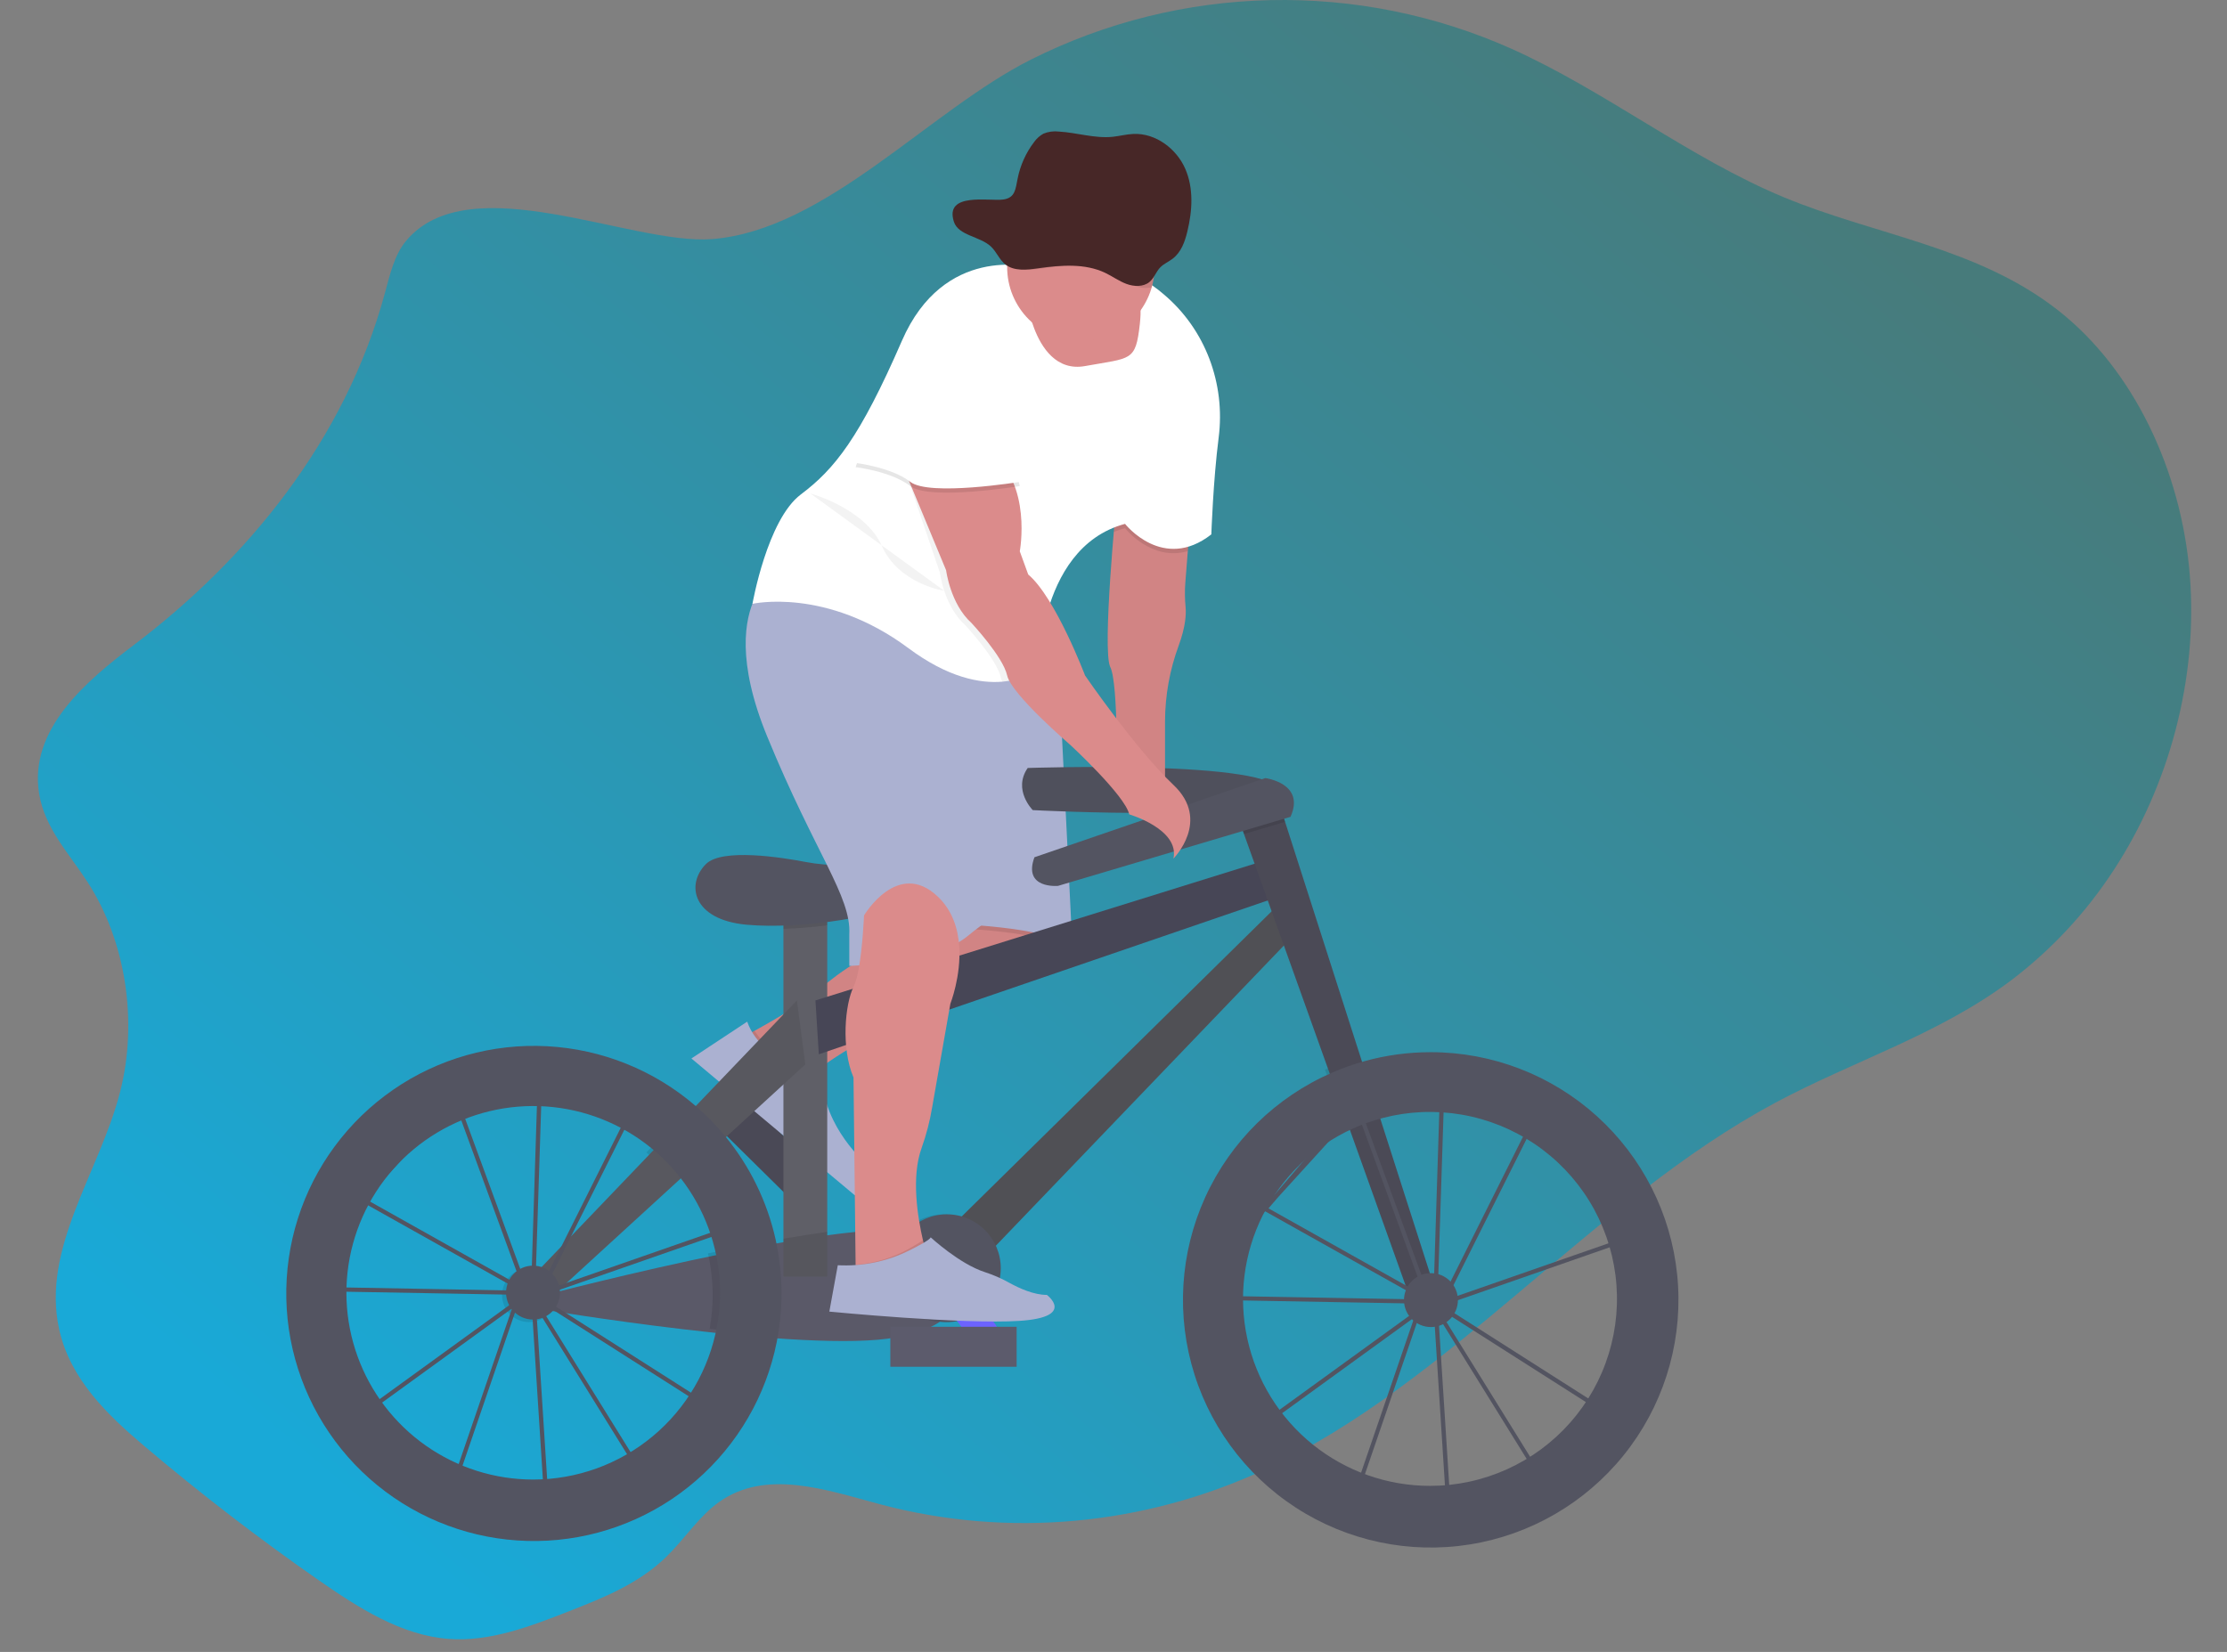 <svg width="1058" height="785" viewBox="0 0 1058 785" fill="none" xmlns="http://www.w3.org/2000/svg">
<rect x="0" y="0" width="1058" height="785" fill="#808080" stroke="none"/>
<g id="undraw_Ride_a_bicycle_2yok 1">
<path id="Vector" d="M192.844 114.553C187.363 121.153 185.252 130.431 182.892 139.155C163.887 209.455 117.056 266.001 63.723 306.392C41.138 323.5 13.641 346.444 18.582 377.119C21.243 393.593 32.916 405.72 41.588 419.137C59.782 447.231 65.684 485.418 57.011 519.05C47.149 557.316 19.582 593.023 28.114 631.716C33.376 655.533 51.24 672.483 68.414 687.051C95.207 709.764 122.854 731.04 151.354 750.882C170.459 764.18 190.784 777.12 213.049 778.807C232.654 780.296 251.858 772.903 270.473 765.609C286.737 759.227 303.411 752.588 316.544 739.806C325.116 731.46 331.948 720.693 341.47 713.865C363.835 697.828 392.562 707.991 418.209 714.858C478.723 730.974 543.489 725.089 601.073 698.245C689.404 657.061 756.73 570.575 843.131 524.171C880.28 504.214 920.69 491.829 955.088 466.126C974.467 451.492 991.122 433.611 1004.3 413.291C1030.31 373.487 1044.37 322.736 1040.31 273.057C1036.25 223.378 1013.49 175.506 977.753 147.461C939.494 117.441 891.173 111.834 847.642 93.812C802.691 75.195 762.702 43.201 718.181 23.224C682.156 7.104 642.95 -0.809 603.441 0.065C563.932 0.939 525.121 10.578 489.856 28.275C441.404 52.589 392.292 109.314 338.329 113.62C299.88 116.598 222.871 78.411 192.844 114.553Z" fill="url(#paint0_linear)"/>
<g id="man_bike">
<path id="Vector_2" d="M387 554.303L344.293 512.159L330.947 525.683L373.654 567.827L387 554.303Z" fill="#4A4956"/>
<path id="Vector_3" d="M354.48 491.99C354.48 491.99 379.27 478.91 388.85 470.49C394.617 465.444 400.818 460.917 407.38 456.96L438.48 438.03L503.48 433.03L506.48 444.03C506.48 444.03 511.48 460.03 461.48 474.03C411.48 488.03 386.48 510.03 386.48 510.03C386.48 510.03 354.48 520.99 354.48 491.99Z" fill="#DB8B8B"/>
<path id="Vector_4" d="M258.54 615.49C258.54 615.49 426.62 571.49 440.22 588.28C453.82 605.07 468.23 627.49 425.85 635.49C383.47 643.49 255.37 621.88 255.37 621.88L258.54 615.49Z" fill="#5A5968"/>
<path id="Vector_5" opacity="0.05" d="M505.54 449.55C502.76 455.44 493.17 465.12 461.48 473.99C420.87 485.36 396.75 501.99 389.13 507.86C387.36 509.21 386.48 509.99 386.48 509.99C386.48 509.99 354.48 520.99 354.48 491.99C354.48 491.99 356.03 491.17 358.48 489.8C365.91 485.73 381.64 476.8 388.82 470.45C394.586 465.403 400.787 460.875 407.35 456.92L438.45 437.99L450.03 437.1L503.45 432.99L506.45 443.99C506.45 443.99 507.15 446.14 505.54 449.55Z" fill="black"/>
<path id="Vector_6" opacity="0.1" d="M389.13 507.86C387.36 509.21 386.48 509.99 386.48 509.99C386.48 509.99 354.48 520.99 354.48 491.99C354.48 491.99 356.03 491.17 358.48 489.8C360.955 493.831 364.423 497.16 368.551 499.469C372.679 501.778 377.33 502.99 382.06 502.99H385.45L389.13 507.86Z" fill="black"/>
<path id="Vector_7" d="M354.98 485.49L328.48 502.99L406.08 567.99C406.08 567.99 417.48 560.99 411.48 552.99C411.48 552.99 391.48 535.99 390.48 511.99L384.48 503.99H381.09C375.358 503.991 369.767 502.211 365.089 498.897C360.412 495.583 356.88 490.898 354.98 485.49Z" fill="#ABB1D1"/>
<path id="Vector_8" opacity="0.1" d="M505.54 449.55C489.54 441.82 450.48 440.99 450.48 440.99L450.06 437.1L503.48 432.99L506.48 443.99C506.48 443.99 507.15 446.14 505.54 449.55Z" fill="black"/>
<path id="Vector_9" d="M450.48 438.99C450.48 438.99 497.48 439.99 509.48 449.99L503.48 328.99H438.48L450.48 438.99Z" fill="#ABB1D1"/>
<path id="Vector_10" d="M488.24 364.95C488.24 364.95 605.89 360.95 608.29 376.16C610.69 391.37 490.64 384.96 490.64 384.96C490.64 384.96 481.04 375.35 488.24 364.95Z" fill="#535461"/>
<path id="Vector_11" opacity="0.05" d="M488.24 364.95C488.24 364.95 605.89 360.95 608.29 376.16C610.69 391.37 490.64 384.96 490.64 384.96C490.64 384.96 481.04 375.35 488.24 364.95Z" fill="black"/>
<path id="Vector_12" d="M393 425.78H372.19V606.66H393V425.78Z" fill="#5F5F67"/>
<path id="Vector_13" d="M387.4 475.4L605.9 407.37L613.1 424.18L389 501.01L387.4 475.4Z" fill="#474656"/>
<path id="Vector_14" opacity="0.1" d="M393 425.77V439.7C386.08 440.6 379 441.17 372.19 441.39V425.77H393Z" fill="black"/>
<path id="Vector_15" d="M452.23 582.65L609.9 427.38L618.7 440.18L468.23 597.05L452.23 582.65Z" fill="#505055"/>
<path id="Vector_16" d="M391.44 410.78C388.52 410.554 385.616 410.164 382.74 409.61C371.46 407.45 343.02 402.92 335.37 410.61C325.77 420.21 328.97 437.02 354.58 439.42C380.19 441.82 424.21 435.42 433.02 425.81C433.02 425.77 417.09 412.75 391.44 410.78Z" fill="#535461"/>
<path id="Vector_17" opacity="0.1" d="M653.58 529.85C648.584 531.142 643.712 532.872 639.02 535.02L629.46 508.31C634.477 506.123 639.644 504.295 644.92 502.84L653.58 529.85Z" fill="black"/>
<path id="Vector_18" d="M680.33 608.26L669.13 614.66L590.99 396.33L587.49 386.56L605.9 376.15L610.51 390.53L680.33 608.26Z" fill="#4B4A56"/>
<path id="Vector_19" opacity="0.1" d="M610.51 390.53L590.99 396.33L587.49 386.56L605.9 376.15L610.51 390.53Z" fill="black"/>
<path id="Vector_20" d="M491.44 407.37L601.09 369.75C601.09 369.75 620.3 372.15 613.09 388.16L502.65 420.97C502.65 420.97 485.85 422.57 491.44 407.37Z" fill="#535461"/>
<path id="Vector_21" opacity="0.1" d="M367.79 615.86C367.789 621.994 367.314 628.119 366.37 634.18C356.77 633.49 346.85 632.49 337.13 631.49C339.289 619.599 339.021 607.394 336.34 595.61C345.81 593.61 355.48 591.7 364.92 589.97C366.833 598.467 367.795 607.15 367.79 615.86Z" fill="black"/>
<path id="Vector_22" opacity="0.1" d="M341.21 541.37L319.85 560.92C316.067 556.064 311.791 551.614 307.09 547.64L327.03 526.81C332.164 531.249 336.908 536.12 341.21 541.37Z" fill="black"/>
<path id="Vector_23" opacity="0.1" d="M393 585.38V606.65H372.19V588.65C379.39 587.4 386.39 586.29 393 585.38Z" fill="black"/>
<path id="Vector_24" d="M252.94 606.66L378.59 475.4L382.6 505.81L259.34 618.66L252.94 606.66Z" fill="#58585F"/>
<path id="Vector_25" opacity="0.1" d="M251.34 628.27C258.415 628.27 264.15 622.535 264.15 615.46C264.15 608.385 258.415 602.65 251.34 602.65C244.265 602.65 238.53 608.385 238.53 615.46C238.53 622.535 244.265 628.27 251.34 628.27Z" fill="black"/>
<path id="Vector_26" opacity="0.1" d="M448.22 628.27C462.364 628.27 473.83 616.804 473.83 602.66C473.83 588.516 462.364 577.05 448.22 577.05C434.076 577.05 422.61 588.516 422.61 602.66C422.61 616.804 434.076 628.27 448.22 628.27Z" fill="black"/>
<path id="Vector_27" d="M449.83 628.27C463.974 628.27 475.44 616.804 475.44 602.66C475.44 588.516 463.974 577.05 449.83 577.05C435.686 577.05 424.22 588.516 424.22 602.66C424.22 616.804 435.686 628.27 449.83 628.27Z" fill="#535461"/>
<path id="Vector_28" d="M565.48 246.99L563.1 277.1C562.826 280.914 562.876 284.744 563.25 288.55C563.56 291.92 563.25 297.82 559.95 306.82C555.713 318.317 553.523 330.467 553.48 342.72V376.99L530.48 372.99C530.48 372.99 531.48 324.99 527.48 316.99C523.48 308.99 530.48 237.99 530.48 237.99L565.48 246.99Z" fill="#DB8B8B"/>
<path id="Vector_29" d="M442.992 600.736L442.984 600.742C439.977 602.991 439.362 607.253 441.611 610.26L461.937 637.441C464.186 640.448 468.448 641.063 471.455 638.814L471.463 638.808C474.471 636.559 475.085 632.297 472.836 629.29L452.51 602.109C450.261 599.102 446 598.487 442.992 600.736Z" fill="#6C63FF"/>
<path id="Vector_30" opacity="0.05" d="M564.3 261.91L563.1 277.1C562.83 280.911 562.883 284.738 563.26 288.54C563.57 291.91 563.26 297.81 559.96 306.82C555.723 318.317 553.533 330.467 553.49 342.72V376.99L530.49 372.99C530.49 372.99 531.49 324.99 527.49 316.99C524.66 311.32 527.34 274.05 529.15 252.78C529.9 244.03 530.49 237.99 530.49 237.99L565.49 246.99L564.3 261.91Z" fill="black"/>
<path id="Vector_31" d="M489.48 424.99C478.846 430.653 468.797 437.352 459.48 444.99C443.48 457.99 403.48 458.99 403.48 458.99V443.99C404.48 425.99 387.48 405.99 364.48 349.99C349.79 314.23 353.86 293.99 358.72 283.99C361.48 278.34 364.48 275.99 364.48 275.99L489.48 299.99L493.95 313.39L503.48 341.99C503.48 341.99 468.48 343.99 462.48 346.99C456.48 349.99 460.48 376.99 460.48 376.99C454.48 404.99 489.48 424.99 489.48 424.99Z" fill="#ABB1D1"/>
<path id="Vector_32" d="M451.5 476.99L442.85 526.19C441.759 532.759 440.086 539.218 437.85 545.49C432.78 559.35 436.02 578.78 438.48 589.38C439.57 594.06 440.48 597.02 440.48 597.02L414.48 611.02L406.48 605.02V601.02L405.48 512.02C399.48 498.02 401.48 477.02 405.48 469.02C406.617 466.392 407.417 463.63 407.86 460.8C409.86 450.08 410.48 435.02 410.48 435.02C410.48 435.02 426.48 408.02 445.48 426.02C452.48 432.65 455.14 441.32 455.7 449.62C456.68 463.83 451.5 476.99 451.5 476.99Z" fill="#DB8B8B"/>
<path id="Vector_33" opacity="0.1" d="M565.48 246.99L564.3 261.91C546.9 266.91 534.48 250.99 534.48 250.99C532.665 251.477 530.882 252.074 529.14 252.78C529.89 244.03 530.48 237.99 530.48 237.99L565.48 246.99Z" fill="black"/>
<path id="Vector_34" d="M578.96 207.94C576.35 228.29 575.48 253.94 575.48 253.94C552.48 271.94 534.48 248.94 534.48 248.94C512.76 254.77 502.55 273.78 497.74 290.37C495.164 299.344 493.732 308.607 493.48 317.94C493.48 317.94 487.4 322.94 476.2 323.94C465.61 324.83 450.43 322.07 431.48 307.94C392.48 278.94 357.48 286.94 357.48 286.94C357.48 286.94 364.48 246.94 380.48 234.94C396.48 222.94 408.48 207.94 428.48 161.94C448.48 115.94 489.48 126.94 489.48 126.94C489.48 126.94 491.48 117.94 528.48 126.94C537.492 129.302 545.834 133.721 552.85 139.85C572.64 156.49 582.24 182.3 578.96 207.94Z" fill="white"/>
<path id="Vector_35" opacity="0.05" d="M497.74 290.42C495.164 299.394 493.732 308.657 493.48 317.99C493.48 317.99 487.4 322.99 476.2 323.99C475.884 323.353 475.643 322.682 475.48 321.99C473.48 312.99 458.48 296.99 458.48 296.99C448.48 287.99 446.48 271.99 446.48 271.99L429.98 223.49L424.48 218.99C424.48 218.99 447.48 200.99 467.48 215.99C487.48 230.99 481.48 262.99 481.48 262.99L485.48 273.99C489.63 277.49 493.85 283.66 497.74 290.42Z" fill="black"/>
<path id="Vector_36" d="M427.48 217.99L449.48 270.99C449.48 270.99 451.48 286.99 461.48 295.99C461.48 295.99 476.48 311.99 478.48 320.99C480.48 329.99 508.48 353.99 508.48 353.99C508.48 353.99 534.48 377.99 536.48 386.99C536.48 386.99 560.48 393.99 557.48 407.99C557.48 407.99 575.48 389.99 557.48 372.99C539.48 355.99 515.48 320.99 515.48 320.99C515.48 320.99 501.48 283.99 488.48 272.99L484.48 261.99C484.48 261.99 490.48 229.99 470.48 214.99C450.48 199.99 427.48 217.99 427.48 217.99Z" fill="#DB8B8B"/>
<path id="Vector_37" d="M541.85 149.49C541.8 150.82 541.69 152.3 541.51 153.95C539.51 171.95 537.51 169.95 515.51 173.95C501.83 176.44 494.72 165.01 491.3 156.01C490.062 152.75 489.128 149.382 488.51 145.95L536.51 137.95C536.51 137.95 542.26 136.34 541.85 149.49Z" fill="#DB8B8B"/>
<path id="Vector_38" opacity="0.1" d="M440.48 596.99L414.48 610.99L406.48 604.99V600.99C415.464 600.352 424.193 597.718 432.03 593.28C434.43 591.92 436.69 590.58 438.5 589.4C439.55 594.03 440.48 596.99 440.48 596.99Z" fill="black"/>
<path id="Vector_39" d="M548.48 126.99C548.48 136.273 544.793 145.175 538.229 151.739C531.665 158.303 522.763 161.99 513.48 161.99C504.197 161.99 495.295 158.303 488.731 151.739C482.168 145.175 478.48 136.273 478.48 126.99C478.48 126.41 478.48 125.83 478.48 125.25C478.711 115.967 482.62 107.157 489.346 100.756C496.073 94.356 505.067 90.889 514.35 91.12C523.633 91.351 532.443 95.26 538.844 101.986C545.245 108.713 548.711 117.707 548.48 126.99Z" fill="#DB8B8B"/>
<path id="Vector_40" opacity="0.1" d="M470.48 175.99L484.48 230.99C484.48 230.99 441.48 237.99 432.48 230.99C423.48 223.99 406.48 221.99 406.48 221.99C406.48 221.99 424.48 169.99 434.48 163.99C444.48 157.99 470.48 175.99 470.48 175.99Z" fill="black"/>
<path id="Vector_41" d="M470.48 173.99L484.48 228.99C484.48 228.99 441.48 235.99 432.48 228.99C423.48 221.99 406.48 219.99 406.48 219.99C406.48 219.99 424.48 167.99 434.48 161.99C444.48 155.99 470.48 173.99 470.48 173.99Z" fill="white"/>
<path id="Vector_42" d="M482.98 630.49H422.98V649.49H482.98V630.49Z" fill="#5C5B6C"/>
<path id="Vector_43" opacity="0.1" d="M548.48 126.99C548.483 130.216 548.039 133.426 547.16 136.53C544.455 137.12 541.633 136.861 539.08 135.79C535.34 134.32 532.13 131.79 528.54 129.97C518.43 124.85 506.4 125.86 495.2 127.55C489.64 128.39 483.33 129.17 478.96 125.63C478.81 125.511 478.666 125.385 478.53 125.25C478.761 115.967 482.67 107.157 489.396 100.756C496.123 94.356 505.117 90.889 514.4 91.12C523.683 91.351 532.493 95.26 538.894 101.986C545.295 108.713 548.761 117.707 548.53 126.99H548.48Z" fill="black"/>
<path id="Vector_44" opacity="0.05" d="M384.98 234.49C384.98 234.49 410.98 241.49 418.98 259.49C426.98 277.49 448.62 280.78 448.62 280.78" fill="black"/>
<path id="Vector_45" d="M431.641 594.38C437.029 591.737 441.756 589.093 442.167 588C442.167 588 455.764 600.602 467.877 604.515C471.949 605.836 475.848 607.538 479.507 609.591C484.304 612.235 491.147 615.346 497.359 615.346C497.359 615.346 511.408 625.921 484.314 627.683C457.22 629.446 394 623.277 394 623.277L398.014 601.245C409.742 601.849 421.419 599.465 431.641 594.38Z" fill="#ABB1D1"/>
</g>
<g id="hat">
<path id="Vector_46" d="M453.16 105.34C455.29 112.02 465.52 112.23 470.77 117.15C473.5 119.71 474.77 123.49 477.77 125.77C481.94 128.95 487.96 128.25 493.27 127.49C503.96 125.97 515.44 125.06 525.08 129.67C528.5 131.3 531.57 133.58 535.14 134.91C538.71 136.24 543.14 136.4 546.04 134.04C548.36 132.15 549.21 129.04 551.31 126.96C552.94 125.32 555.21 124.4 557.07 122.96C561.15 119.88 562.91 114.86 564.07 110.06C566.47 100.18 567.16 89.53 563.07 80.16C558.98 70.79 549.14 63.16 538.4 63.65C535.11 63.8 531.9 64.65 528.62 65.01C520.07 65.88 511.62 63.01 503.04 62.52C500.551 62.217 498.027 62.562 495.71 63.52C493.963 64.491 492.457 65.841 491.3 67.47C487.372 72.615 484.682 78.597 483.44 84.95C482.44 89.74 482.39 94.08 476.52 94.82C469.85 95.7 448.65 91.21 453.16 105.34Z" fill="#472727"/>
</g>
<g id="right_wheel">
<path id="Vector_47" d="M687.37 720.03L681.11 622.13L680.98 621.92L674.66 624.12L645.57 708.93L599.32 676.13L673.01 622.72L673.08 622.51L673.5 622.36L678.25 618.91L601.01 575.6L582.08 596.4L585.08 615.9L673.88 617.48V619.48L583.4 617.86L580 595.75L605.89 567.3L644.61 522.13L645.3 524L653.5 515L684.04 520.47V519.26L686.04 519.32V520.83L731.4 528.95L689.07 613.6L682.9 618.07V618.57V619.13L780.71 585.05L769.1 676.26L686.1 623.39L683.18 621.75L732.12 700.64L687.37 720.03ZM683.37 625.69L689.22 717.07L729.27 699.69L683.37 625.69ZM602.8 676.13L644.59 705.76L671.93 626.02L602.8 676.13ZM685.12 620.47L687.21 621.64L767.56 672.84L778.36 587.97L685.12 620.47ZM678.02 613.27L680.53 617.32L680.97 617L683.97 522.47L654.23 517.13L646.07 526.13L678.02 613.27ZM602.63 574.22L677.47 616.22L676.17 614.09L644.59 527.82L607.39 568.7L602.63 574.22ZM686 522.83L683 615.52L687.52 612.24L728.43 530.42L686 522.83Z" fill="#535461"/>
<path id="Vector_48" d="M679.747 500C669.134 499.988 658.568 501.415 648.337 504.24C643.061 505.695 637.904 507.523 632.887 509.71C606.157 521.297 584.674 542.387 572.594 568.898C560.514 595.41 558.696 625.459 567.492 653.233C576.287 681.008 595.071 704.533 620.209 719.259C645.348 733.984 675.054 738.863 703.582 732.952C732.109 727.04 757.431 710.759 774.648 687.257C791.865 663.755 799.754 634.702 796.789 605.72C793.823 576.738 780.215 549.885 758.595 530.356C736.975 510.828 708.881 500.012 679.747 500ZM679.357 706.09C659.076 706.082 639.408 699.137 623.62 686.407C607.831 673.678 596.872 655.931 592.562 636.113C588.252 616.295 590.851 595.6 599.928 577.463C609.004 559.326 624.011 544.84 642.457 536.41C647.149 534.262 652.021 532.532 657.017 531.24C669.229 528.07 681.977 527.537 694.411 529.677C706.845 531.817 718.68 536.581 729.13 543.651C739.58 550.722 748.404 559.937 755.015 570.683C761.627 581.429 765.873 593.46 767.473 605.975C769.073 618.49 767.989 631.202 764.293 643.265C760.597 655.329 754.375 666.467 746.04 675.939C737.704 685.41 727.447 692.998 715.951 698.197C704.455 703.395 691.984 706.086 679.367 706.09H679.357Z" fill="#535461"/>
<path id="Vector_49" d="M679.81 630.62C686.885 630.62 692.62 624.885 692.62 617.81C692.62 610.735 686.885 605 679.81 605C672.735 605 667 610.735 667 617.81C667 624.885 672.735 630.62 679.81 630.62Z" fill="#535461"/>
</g>
<g id="left_wheel">
<path id="Vector_50" d="M258.725 715.778L252.455 617.838L252.325 617.628L246.005 619.828L216.925 704.678L170.675 671.888L244.345 618.478L244.415 618.268L244.835 618.118L249.585 614.668L172.345 571.358L153.425 592.158L156.425 611.658L245.245 613.278V615.278L154.765 613.658L151.345 591.518L177.245 563.058L215.995 517.858L216.685 519.728L224.885 510.728L255.345 516.188V514.978L257.345 515.038V516.548L302.705 524.668L260.415 609.278L254.245 613.748V614.248V614.808L352.045 580.728L340.435 671.938L257.435 619.068L254.515 617.428L303.455 696.308L258.725 715.778ZM254.725 621.438L260.575 712.818L300.625 695.438L254.725 621.438ZM174.145 671.868L215.935 701.498L243.275 621.758L174.145 671.868ZM256.465 616.208L258.555 617.378L338.905 668.578L349.705 583.708L256.465 616.208ZM249.365 609.008L251.875 613.058L252.315 612.738L255.315 518.208L225.575 512.888L217.415 521.888L249.365 609.008ZM173.945 569.948L248.785 611.948L247.485 609.818L215.905 523.548L178.715 564.418L173.945 569.948ZM257.345 518.558L254.345 611.278L258.865 607.998L299.775 526.178L257.345 518.558Z" fill="#535461"/>
<path id="Vector_51" d="M368.415 588.738C364.405 570.919 356.285 554.283 344.705 540.158C340.406 534.909 335.666 530.038 330.535 525.598C310.809 508.567 285.986 498.568 259.962 497.17C233.938 495.771 208.187 503.053 186.749 517.873C165.311 532.693 149.401 554.211 141.515 579.05C133.629 603.89 134.214 630.645 143.178 655.116C152.142 679.587 168.978 700.39 191.042 714.258C213.107 728.127 239.152 734.277 265.09 731.743C291.028 729.208 315.39 718.134 334.353 700.257C353.317 682.379 365.807 658.712 369.865 632.968C370.809 626.907 371.284 620.783 371.285 614.648C371.292 605.932 370.329 597.242 368.415 588.738ZM253.225 703.088C234.993 703.069 217.209 697.435 202.292 686.953C187.374 676.47 176.047 661.648 169.851 644.501C163.655 627.354 162.89 608.715 167.66 591.118C172.43 573.521 182.505 557.82 196.513 546.15C210.521 534.48 227.783 527.408 245.953 525.895C264.122 524.381 282.316 528.501 298.062 537.693C313.807 546.884 326.34 560.703 333.956 577.268C341.571 593.834 343.9 612.343 340.625 630.278C336.875 650.722 326.076 669.203 310.107 682.506C294.137 695.809 274.01 703.093 253.225 703.088Z" fill="#535461"/>
<path id="Vector_52" d="M253.225 627.058C260.3 627.058 266.035 621.323 266.035 614.248C266.035 607.174 260.3 601.438 253.225 601.438C246.15 601.438 240.415 607.174 240.415 614.248C240.415 621.323 246.15 627.058 253.225 627.058Z" fill="#535461"/>
</g>
</g>
<defs>
<linearGradient id="paint0_linear" x1="754.178" y1="-8.931" x2="154.578" y2="704.296" gradientUnits="userSpaceOnUse">
<stop stop-color="#477B7B"/>
<stop offset="1" stop-color="#19A9D7"/>
</linearGradient>
</defs>
</svg>
